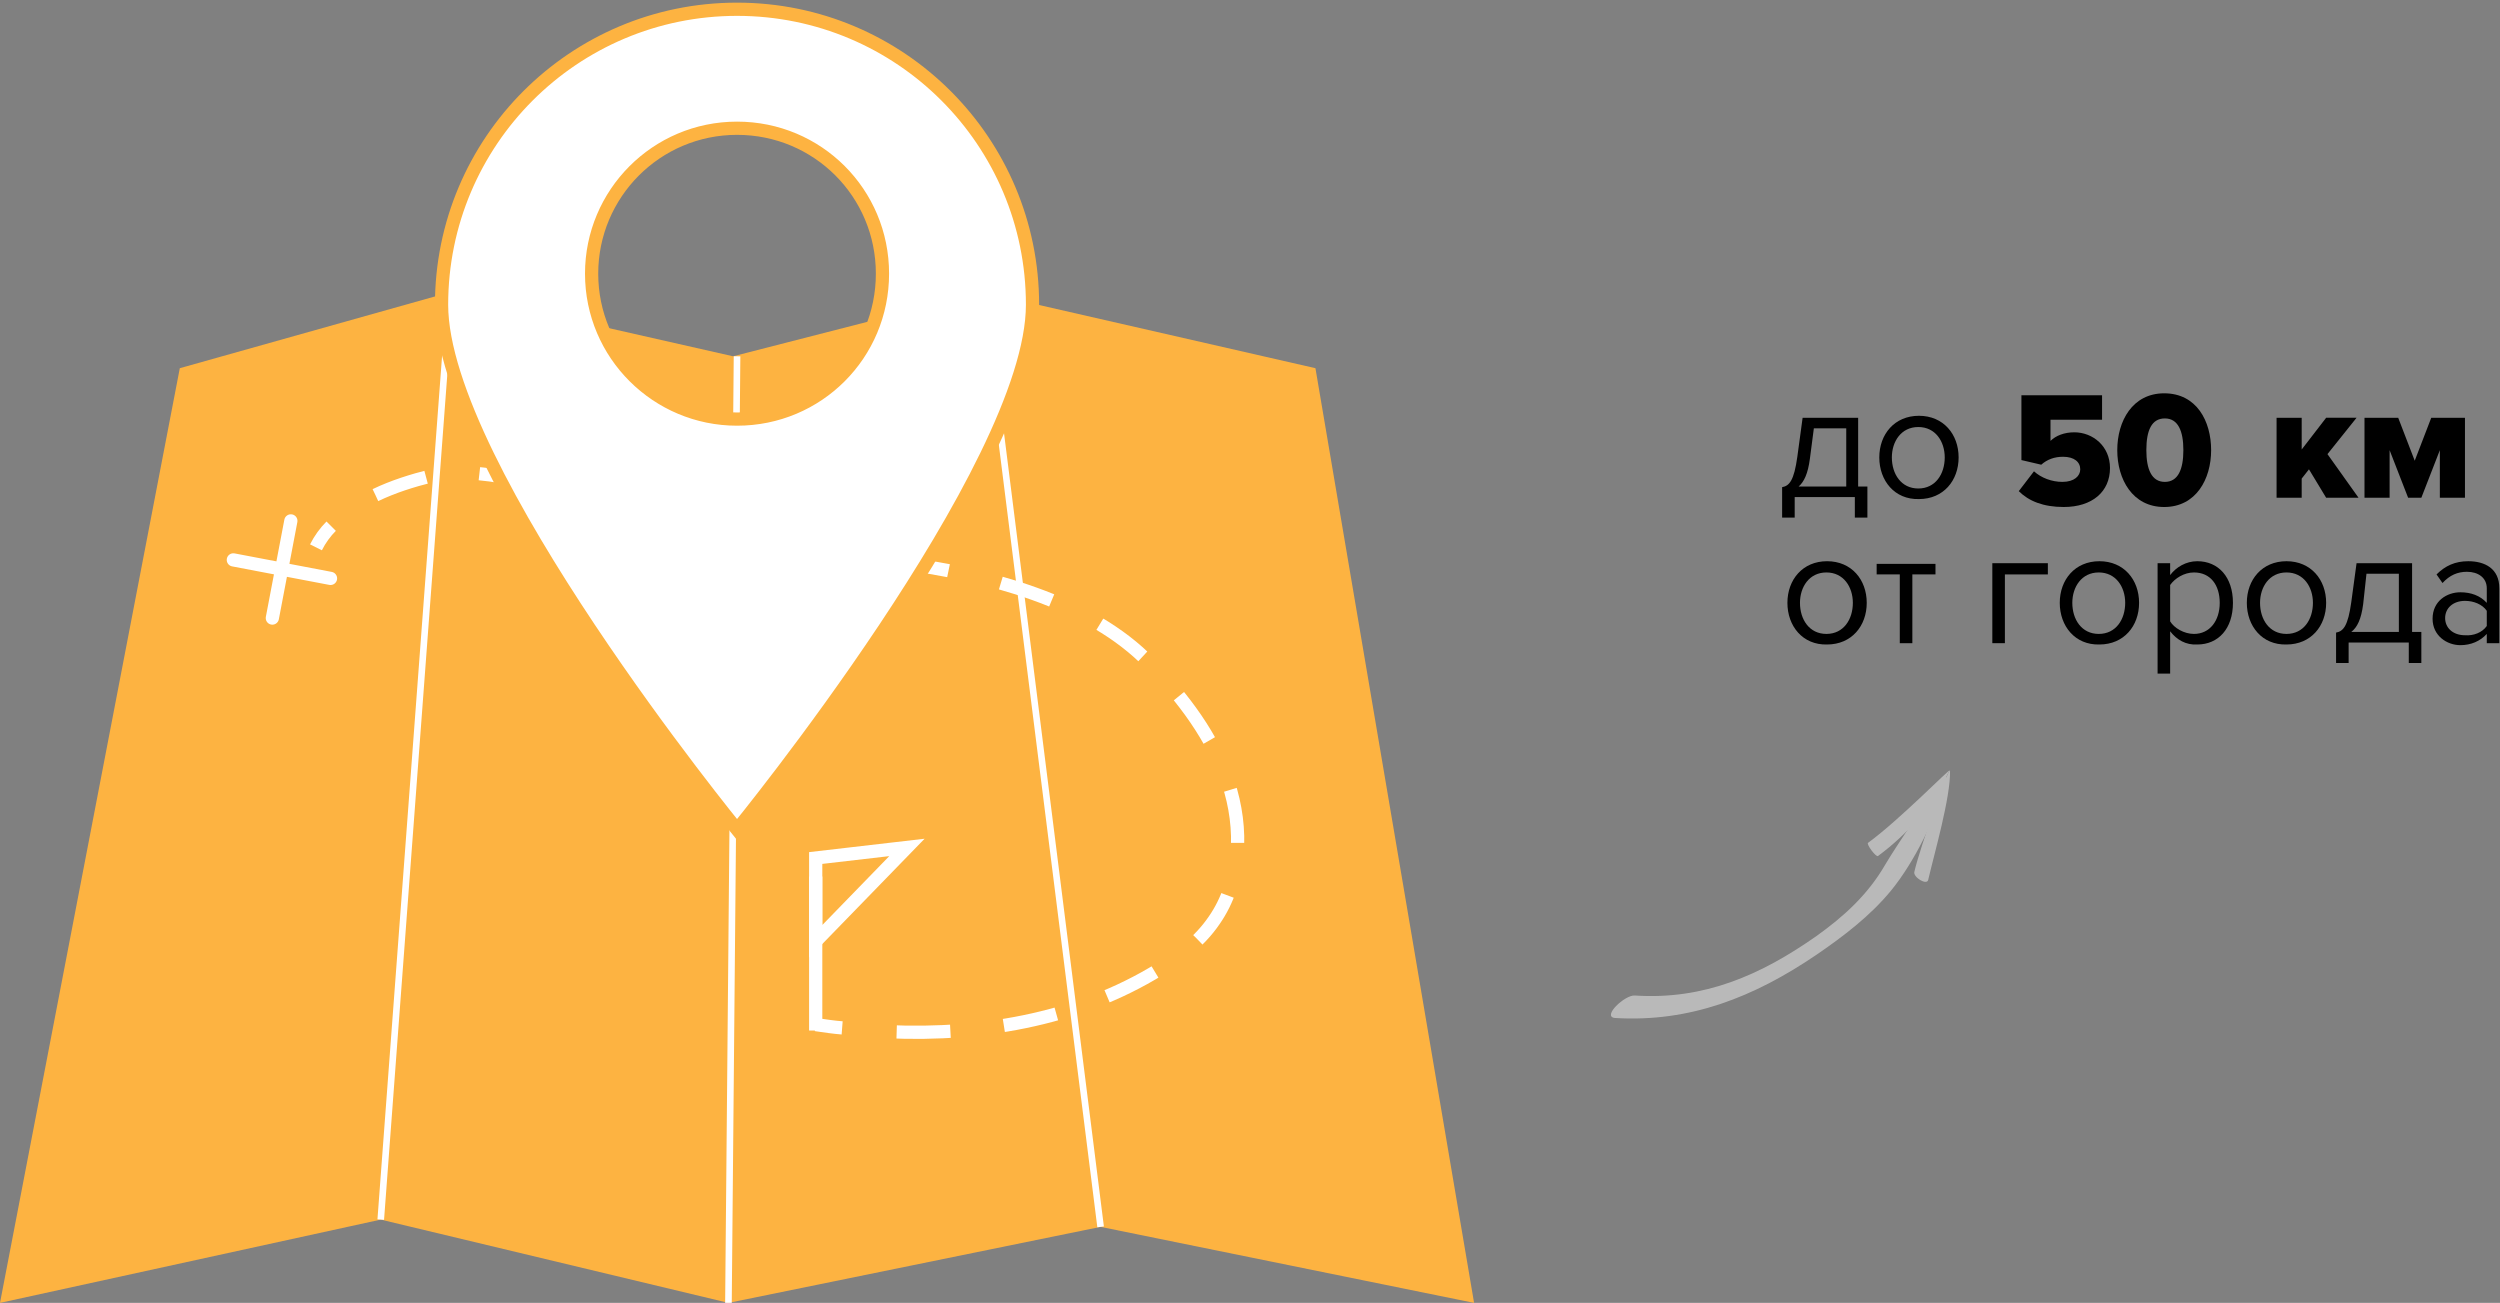 <?xml version="1.0" encoding="utf-8"?>
<!-- Generator: Adobe Illustrator 21.0.0, SVG Export Plug-In . SVG Version: 6.00 Build 0)  -->
<svg version="1.1" id="Слой_1" xmlns="http://www.w3.org/2000/svg" xmlns:xlink="http://www.w3.org/1999/xlink" x="0px" y="0px"
	 viewBox="0 0 378.2 197.1" style="enable-background:new 0 0 378.2 197.1;" xml:space="preserve">
<rect x="0" y="0" width="378.2" height="197.1" fill="#808080" stroke="none"/>
<style type="text/css">
	.st0{fill:#FDB341;}
	.st1{fill:none;stroke:#FFFFFF;stroke-miterlimit:10;}
	.st2{fill:none;stroke:#FFFFFF;stroke-width:2;stroke-miterlimit:10;}
	.st3{fill:none;stroke:#FFFFFF;stroke-width:2;stroke-miterlimit:10;stroke-dasharray:8.134,8.134;}
	.st4{fill:none;stroke:#FFFFFF;stroke-width:2;stroke-linecap:round;stroke-miterlimit:10;}
	.st5{fill:#FFFFFF;stroke:#FDB341;stroke-width:2;stroke-miterlimit:10;}
	.st6{fill:#B9B9B9;}
</style>
<polygon class="st0" points="27.2,55.7 0,197.1 57.6,184.5 110.2,197.1 166.5,185.6 223,197.1 199,55.7 148.7,44.2 110.9,53.9 
	68.1,44.2 "/>
<line class="st1" x1="68.1" y1="44.2" x2="57.6" y2="184.5"/>
<line class="st1" x1="148.7" y1="44.2" x2="166.5" y2="185.6"/>
<line class="st1" x1="111.5" y1="53.9" x2="110.2" y2="197.1"/>
<g>
	<g>
		<path class="st2" d="M47.8,82.8c0.6-1.2,1.4-2.3,2.3-3.2"/>
		<path class="st3" d="M56.8,74.9c2.7-1.3,5.6-2.2,8.4-2.9c12.7-3.4,45.7,12,45.7,12s44.9-2.6,63.1,16.4c5,5.2,9.5,11.1,11.8,18
			s2,14.9-2.1,20.8c-2.3,3.4-5.8,6-9.4,8.1c-12.8,7.5-28,9.7-42.9,8.6"/>
		<path class="st2" d="M127.4,155.5c-1.3-0.1-2.6-0.3-4-0.5"/>
	</g>
</g>
<g>
	<line class="st4" x1="35.3" y1="84.7" x2="50" y2="87.5"/>
	<line class="st4" x1="44" y1="78.8" x2="41.2" y2="93.5"/>
</g>
<path class="st5" d="M111.5,1.4c-24.7,0-44.7,20-44.7,44.7s44.7,79.4,44.7,79.4s44.7-54.7,44.7-79.4S136.2,1.4,111.5,1.4z
	 M111.5,63.4c-12.1,0-22-9.8-22-22c0-12.1,9.8-22,22-22s22,9.8,22,22C133.5,53.6,123.7,63.4,111.5,63.4z"/>
<line class="st2" x1="123.4" y1="155.9" x2="123.4" y2="132.6"/>
<polygon class="st2" points="137.2,128.2 123.4,129.8 123.4,142.4 "/>
<path d="M269.6,73.7c1.1-0.2,1.8-1,2.3-4.6l0.8-5.9h8.4v10.4h1.4v4.7h-1.9v-3.1h-9.1v3.1h-1.9V73.7z M273.8,69.4
	c-0.3,2.3-0.9,3.5-1.7,4.2h7.2v-8.8h-4.9L273.8,69.4z"/>
<path d="M284.3,69.2c0-3.5,2.3-6.3,6-6.3c3.7,0,6,2.8,6,6.3c0,3.5-2.3,6.3-6,6.3C286.6,75.6,284.3,72.7,284.3,69.2z M294.2,69.2
	c0-2.4-1.4-4.6-4-4.6c-2.6,0-4,2.2-4,4.6c0,2.5,1.4,4.7,4,4.7C292.8,73.9,294.2,71.7,294.2,69.2z"/>
<path d="M351.9,75.3l-2.6-4.3l-1.1,1.4v2.9h-3.8V63.2h3.8V68l3.7-4.8h4.6l-4.4,5.5l4.7,6.6H351.9z"/>
<path d="M369.1,75.3v-7.2l-2.8,7.2h-2l-2.8-7.2v7.2h-3.8V63.2h5.1l2.5,6.5l2.5-6.5h5.1v12.1H369.1z"/>
<path d="M270.4,91.2c0-3.5,2.3-6.3,6-6.3c3.7,0,6,2.8,6,6.3c0,3.5-2.3,6.3-6,6.3C272.7,97.6,270.4,94.7,270.4,91.2z M280.3,91.2
	c0-2.4-1.4-4.6-4-4.6c-2.6,0-4,2.2-4,4.6c0,2.5,1.4,4.7,4,4.7C278.9,95.9,280.3,93.7,280.3,91.2z"/>
<path d="M287.4,97.3V86.9h-3.5v-1.6h8.9v1.6h-3.5v10.4H287.4z"/>
<path d="M309.9,86.9h-6.6v10.4h-1.9V85.2h8.4V86.9z"/>
<path d="M311.6,91.2c0-3.5,2.3-6.3,6-6.3c3.7,0,6,2.8,6,6.3c0,3.5-2.3,6.3-6,6.3C313.9,97.6,311.6,94.7,311.6,91.2z M321.5,91.2
	c0-2.4-1.4-4.6-4-4.6c-2.6,0-4,2.2-4,4.6c0,2.5,1.4,4.7,4,4.7C320.1,95.9,321.5,93.7,321.5,91.2z"/>
<path d="M328.3,95.5v6.4h-1.9V85.2h1.9V87c0.9-1.2,2.4-2.1,4.1-2.1c3.2,0,5.4,2.4,5.4,6.3c0,3.9-2.2,6.3-5.4,6.3
	C330.7,97.6,329.3,96.8,328.3,95.5z M335.8,91.2c0-2.7-1.4-4.6-3.9-4.6c-1.5,0-2.9,0.9-3.6,1.9V94c0.6,1,2.1,1.9,3.6,1.9
	C334.3,95.9,335.8,93.9,335.8,91.2z"/>
<path d="M339.9,91.2c0-3.5,2.3-6.3,6-6.3c3.7,0,6,2.8,6,6.3c0,3.5-2.3,6.3-6,6.3C342.2,97.6,339.9,94.7,339.9,91.2z M349.9,91.2
	c0-2.4-1.4-4.6-4-4.6c-2.6,0-4,2.2-4,4.6c0,2.5,1.4,4.7,4,4.7C348.5,95.9,349.9,93.7,349.9,91.2z"/>
<path d="M353.4,95.7c1.1-0.2,1.8-1,2.3-4.6l0.8-5.9h8.4v10.4h1.4v4.7h-1.9v-3.1h-9.1v3.1h-1.9V95.7z M357.5,91.4
	c-0.3,2.3-0.9,3.5-1.8,4.2h7.2v-8.8h-4.9L357.5,91.4z"/>
<path d="M376.2,97.3v-1.4c-1,1.1-2.4,1.7-4,1.7c-2,0-4.2-1.4-4.2-4c0-2.7,2.2-4,4.2-4c1.6,0,3,0.5,4,1.6v-2.2c0-1.6-1.3-2.5-3-2.5
	c-1.4,0-2.6,0.5-3.7,1.7l-0.9-1.3c1.3-1.3,2.8-2,4.8-2c2.5,0,4.7,1.1,4.7,4.1v8.3H376.2z M376.2,94.7v-2.3c-0.7-1-2-1.5-3.3-1.5
	c-1.8,0-3,1.1-3,2.6c0,1.5,1.2,2.6,3,2.6C374.2,96.2,375.5,95.7,376.2,94.7z"/>
<g>
	<g>
		<path class="st6" d="M305.3,129.2"/>
	</g>
	<g>
		<path class="st6" d="M282.6,127.5c-0.3,0.2,1.2,2.2,1.5,2c4.6-3.4,8.3-7.7,10.8-12.9C295.2,116,287.3,124.1,282.6,127.5z"/>
	</g>
	<g>
		<path class="st6" d="M289.6,131.9c-0.2,0.8,1.9,2.1,2.1,1.2c0.9-3.9,3.4-12.5,3.3-16.5C294.9,115.8,290.5,128,289.6,131.9z"/>
	</g>
	<g>
		<path class="st6" d="M292,120c-1.8,3.3-4.9,7.6-6.8,10.8c-2.6,4.5-6.2,7.8-10.4,10.8c-8.4,5.9-17,9.7-27.5,9c-1.5-0.1-5,3.2-3,3.4
			c11.4,0.7,21.1-3.2,30.4-9.5c4.1-2.8,8.2-5.9,11.4-9.8c3.5-4.3,6.7-10.8,8.3-16.4C295.1,115.7,292,120,292,120z"/>
	</g>
</g>
<g>
	<path d="M305.4,74.3l2.3-3c1.1,1,2.7,1.6,4.3,1.6c1.8,0,2.7-0.9,2.7-1.9c0-1.1-0.9-1.9-2.6-1.9c-1.3,0-2.4,0.4-3.3,1.2l-3-0.7v-9.8
		H318v3.7h-7.8v3.2c0.8-0.8,2.1-1.3,3.6-1.3c2.8,0,5.4,2.1,5.4,5.4c0,3.6-2.7,5.9-7,5.9C309.1,76.7,306.9,75.8,305.4,74.3z"/>
	<path d="M320.3,68.1c0-4.4,2.3-8.6,7.1-8.6c4.9,0,7.1,4.2,7.1,8.6s-2.3,8.6-7.1,8.6C322.6,76.7,320.3,72.5,320.3,68.1z M330.3,68.1
		c0-2.9-0.8-4.8-2.8-4.8c-2,0-2.8,1.8-2.8,4.8c0,2.9,0.8,4.8,2.8,4.8C329.5,72.9,330.3,71,330.3,68.1z"/>
</g>
</svg>

